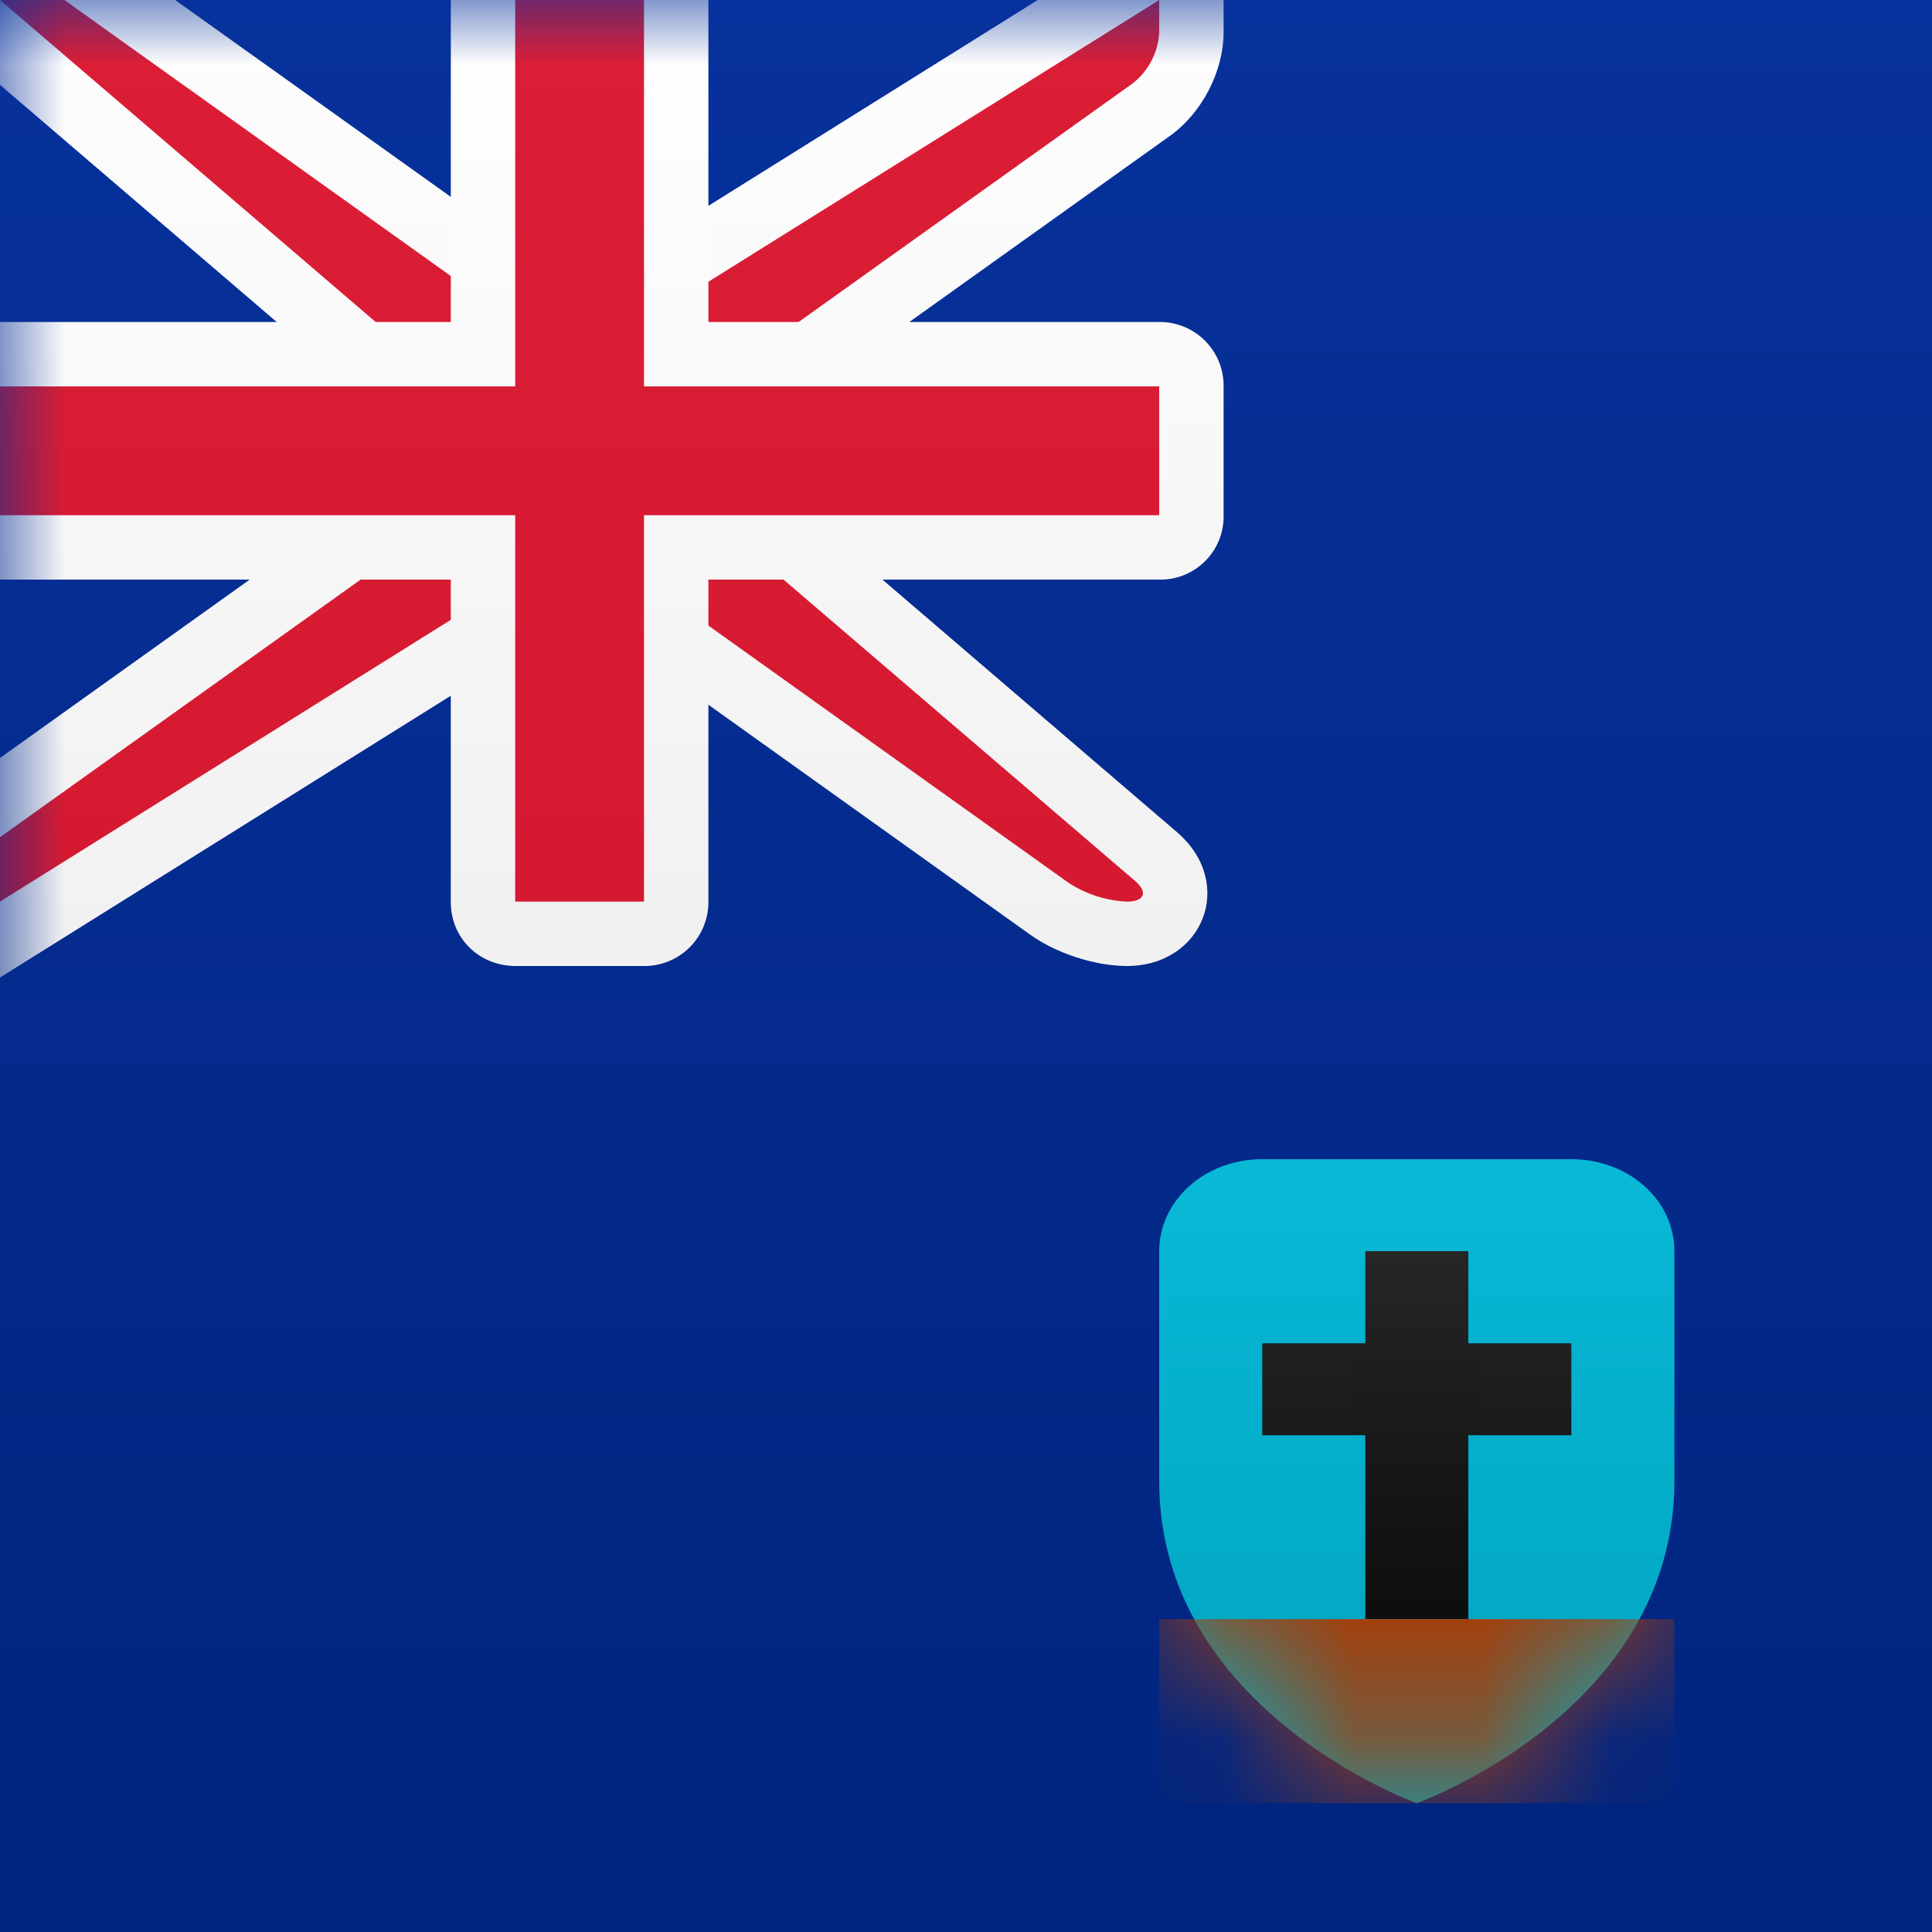 <svg width="15" height="15" xmlns="http://www.w3.org/2000/svg" xmlns:xlink="http://www.w3.org/1999/xlink"><rect width="100%" height="100%" fill="#808080" stroke="none"/><defs><linearGradient x1="50%" y1="0%" x2="50%" y2="100%" id="b"><stop stop-color="#07319C" offset="0%"/><stop stop-color="#00247E" offset="100%"/></linearGradient><path id="a" d="M0 0h15v15H0z"/><linearGradient x1="50%" y1="0%" x2="50%" y2="100%" id="d"><stop stop-color="#FFF" offset="0%"/><stop stop-color="#F0F0F0" offset="100%"/></linearGradient><linearGradient x1="50%" y1="0%" x2="50%" y2="100%" id="e"><stop stop-color="#DB1E36" offset="0%"/><stop stop-color="#D51931" offset="100%"/></linearGradient><linearGradient x1="50%" y1="0%" x2="50%" y2="100%" id="f"><stop stop-color="#08B9D6" offset="0%"/><stop stop-color="#00A3BE" offset="100%"/></linearGradient><path d="M0 2.5V.714C0 .32.355 0 .8 0h2.4c.442 0 .8.315.8.714V2.5C4 4.286 2 5 2 5s-2-.714-2-2.5z" id="g"/><path d="M0 2.5V.714C0 .32.355 0 .8 0h2.4c.442 0 .8.315.8.714V2.5C4 4.286 2 5 2 5s-2-.714-2-2.5z" id="i"/><linearGradient x1="50%" y1="0%" x2="50%" y2="100%" id="j"><stop stop-color="#262626" offset="0%"/><stop stop-color="#0D0D0D" offset="100%"/></linearGradient></defs><g fill="none" fill-rule="evenodd"><mask id="c" fill="#fff"><use xlink:href="#a"/></mask><use fill="url(#b)" xlink:href="#a"/><g mask="url(#c)"><path d="M5 4.23L.648.5H2.66L6.16 3h.697L11.5.098V1.25c0 .303-.167.627-.418.806L8 4.257v.513l3.137 2.69c.462.395.204 1.04-.387 1.04-.245 0-.545-.096-.75-.242L6.84 6h-.697L1.5 8.902v-1.66l3.5-2.5V4.23z" fill="url(#d)" transform="translate(-2 -1)"/><path d="M5.5 4L2 1h.5L6 3.5h1L11 1v.25a.537.537 0 0 1-.208.399L7.5 4v1l3.312 2.839c.104.089.072.161-.062.161a.898.898 0 0 1-.458-.149L7 5.5H6L2 8v-.5L5.5 5V4z" fill="url(#e)" transform="translate(-2 -1)"/><path d="M2 3.5v2h3.5v2.505c0 .273.214.495.505.495h.99a.496.496 0 0 0 .505-.495V5.5h3.51a.49.49 0 0 0 .49-.505v-.99a.495.495 0 0 0-.49-.505H7.5V1h-2v2.5H2z" fill="url(#d)" transform="translate(-2 -1)"/><path fill="url(#e)" d="M2 4h4V1h1v3h4v1H7v3H6V5H2z" transform="translate(-2 -1)"/></g><g mask="url(#c)"><path d="M0 2.5V.714C0 .32.355 0 .8 0h2.4c.442 0 .8.315.8.714V2.5C4 4.286 2 5 2 5s-2-.714-2-2.5z" fill="url(#f)" transform="translate(9 9)"/><g transform="translate(9 9)"><mask id="h" fill="#fff"><use xlink:href="#g"/></mask><path fill="#A63D09" mask="url(#h)" d="M0 3.571h4V5H0z"/></g><g transform="translate(9 9)"><mask id="k" fill="#fff"><use xlink:href="#i"/></mask><path fill="url(#j)" mask="url(#k)" d="M2.4 1.429V.714h-.8v.715H.8v.714h.8V3.57h.8V2.143h.8v-.714z"/></g></g></g></svg>